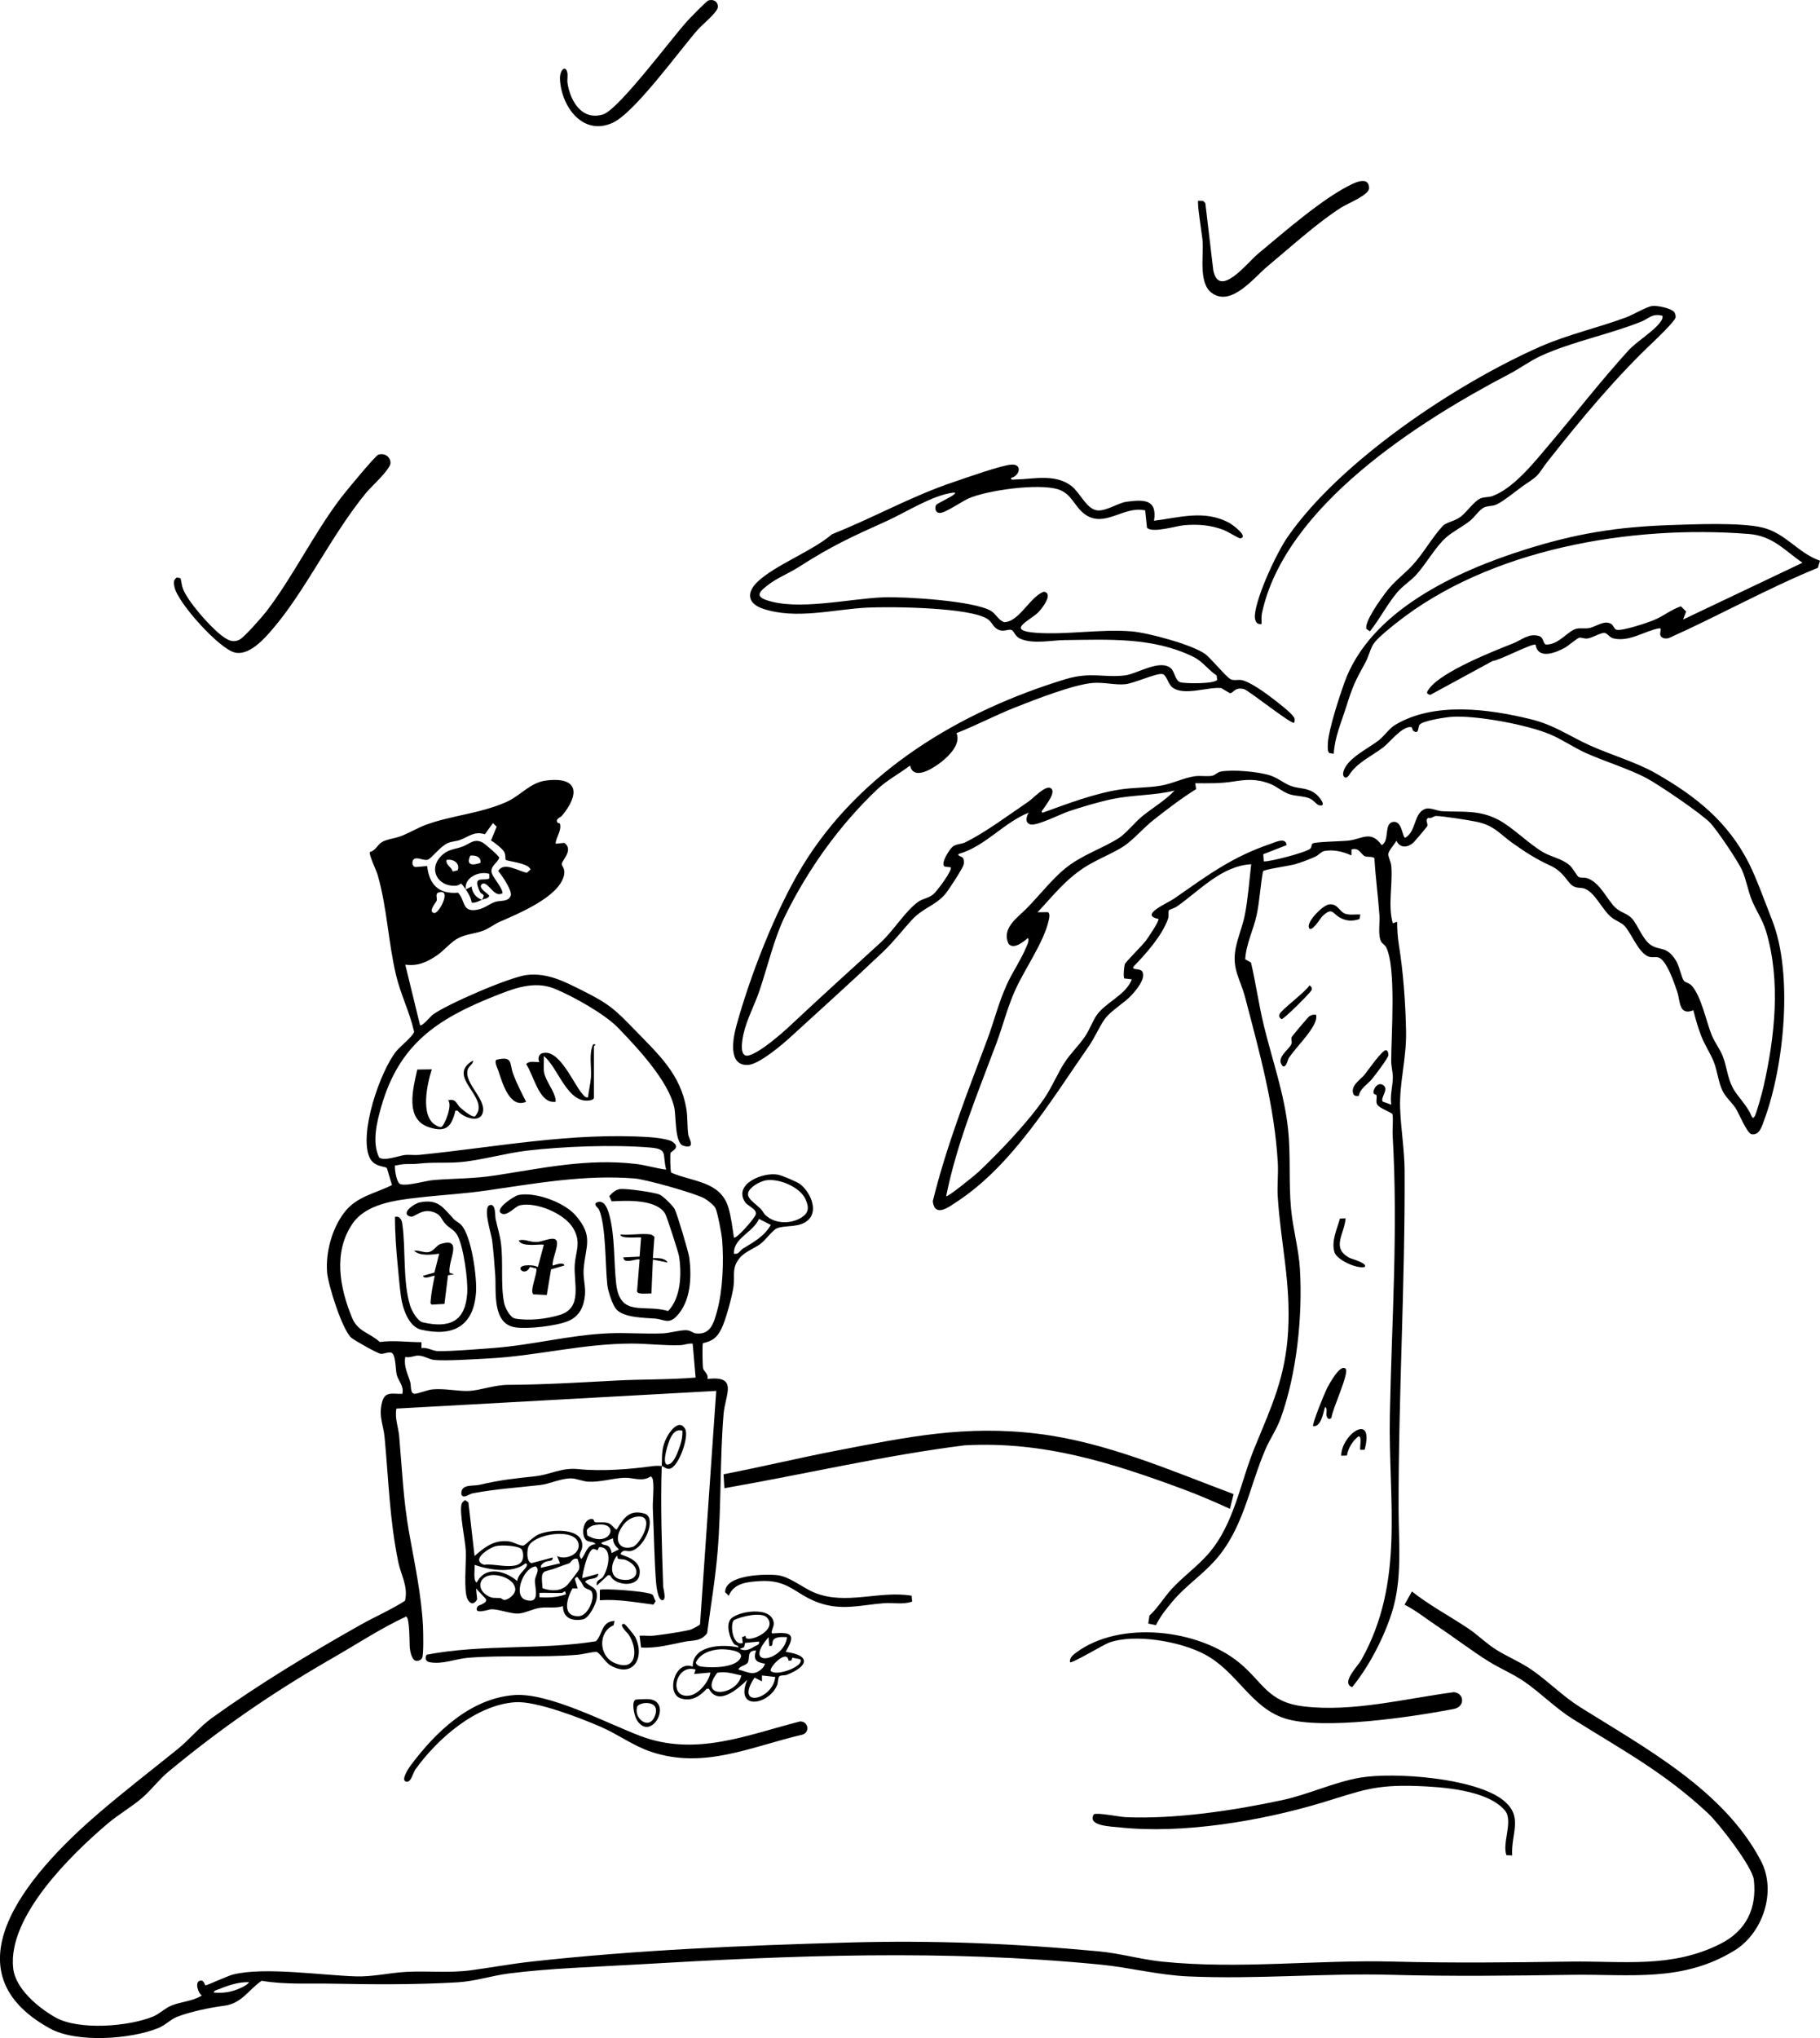 <?xml version="1.0" encoding="UTF-8"?>
<svg id="Calque_2" data-name="Calque 2" xmlns="http://www.w3.org/2000/svg" viewBox="0 0 1234.04 1381.15">
  <g id="Illu_Vectorisée_BLACK_" data-name="Illu Vectorisée (BLACK)">
    <g id="Island">
      <g id="island">
        <path d="M378.04,557.55c.09.17,1.53.17,1.69.9,1.06,4.86-2.75,8.73-2.99,13.32l5.97-.55c6.29,4.77-1.41,11.41-1.82,14.23-.2,1.37,2.8,3.06,1.37,8.35-3.87,14.32-30.79,25.33-43.18,30.77-3.8,1.67-7.48,4.57-11.02,5.97-5.31,2.1-11.66,2.42-16.96,5.03-5.36,2.64-9.75,8.47-15,11.99-6.82,4.57-12.76,7.28-21.3,6.19l9.99,40.97c1.17,1.31,7.2-5.97,8.51-6.97,9.28-7.03,52.68-25.77,63.93-27.01,14.44-1.6,25.73,4.62,38.17,10.81,18.16,9.02,22.07,13.08,35.77,27.19,15.53,15.99,30.31,29.37,34.22,52.73.99,5.91.47,12.44,1.32,17.67.38,2.33,5.36,9.88-3.33,7.35-5.96-1.73-4.86-19.83-6.17-25.84-3.96-18.21-25.04-40.52-37.97-53.97-9.11-9.48-30.82-21.6-43.29-26.67-13.87-5.64-28.04.01-41.17,5.26-38.77,15.49-64.23,32.69-76.25,74.66-3.04,10.63-6.43,24.19-1.47,34.48,3.33,2.72,13.51-1.21,17.3-1.65,3.28-.38,6.63.23,9.9-.1,52.18-5.21,102.98-15.41,155.96-12.02,3.75.24,13.06,1.24,15.82,3.16,5.84,4.06-1.11,6.49-1.39,7.59-.37,1.48-.19,12.34.47,13.32,14.38,6.22,33.19,5.73,38.66,23.3,1.97,6.34,2.8,14.04,3.86,20.63,1.29,1.58,14.17-13.03,14.84-15.73.88-3.56-5.5-5.5-7.32-8.29-8.08-12.37,12.54-20.57,22.51-18.51,2.66.55,12.54,4.69,14.7,6.28,6.52,4.83,12.85,17.52,5.75,24.28-5.98,5.7-15.47,3.36-21.26,5.73-2.97,1.21-7.71,7.83-10.77,10.22-4.43,3.47-10.65,5.39-14.32,9.67-5.91,6.9-3.35,11.76-4.41,19.58-.89,6.6-5.3,22.87-8.25,28.72s-5.77,8.16-12.52,9.68c-.48,1.06-.23,15.34.06,16.81.5,2.5,3.94,3.95,3.03,7.46,21.19-2.59,12.03,10.8,10.96,23.55-2.58,30.85-1.5,62.01-4.02,92.92-1.52,18.65-4.69,37.27-7.16,55.81-4.45,5.84-9.65,4.65-15.24,5.75-9.69,1.89-19.49,4.69-29.56,3.93l-.99-7.99c3.09-.23,6.41.33,9.47-.02,6.79-.77,18.48-2.47,24.95-4.03,1.03-.25,6.43-3.11,6.57-3.64l10.97-158.21-216.86,11.98c-1.23,6.52,1.35,12.65,1.88,18.62,2.09,23.6,2.75,43.42,7.01,66.94,3.64,20.09,8.12,41.43,9.14,61.82.18,3.64.53,19.33-.54,21.53-.7,1.44-2.4,2.17-3.97,2.07-3.03-.28-4.13-6.2-4.41-8.67-.32-2.76.07-21.2-2.6-21.35-17.34,8.1-33.27,18.63-49.81,28.13-40.77,23.41-75.47,47.33-111.61,77.27-6.08,5.04-11.41,12.27-17.5,17.48-7.4,6.33-16.03,11.17-23.47,17.5-24.62,20.97-67.82,62.91-63.95,97.96,1.54,13.94,17.15,26.83,28.66,33.3,15.81,8.88,49.47,6.24,66.07-.54,4.58-1.87,8.01-5.61,12.52-7.47,6.47-2.67,14.2-2.85,20.67-6.82-2.53-1.53-4.84-9.01-1.49-9.97s3.11,3.02,4.05,3.06c1,.04,15.05-6.46,18.65-7.35,21.32-5.28,60.17.58,83.24,1.27,11.76.35,22.43-2.39,33.93-3.03,14.64-.81,29.18.88,43.9-1.07,14.01-1.86,26.59-4.28,41.08-5.89,70.79-7.84,143.64-10.95,214.91-12.94,57.96-1.62,112.12.59,169.84,5.97,14.45,1.34,28.64,5.5,43,6.97,52.23,5.36,104.73-1.38,156.92-.02,40.13,1.04,79.68.59,119.84,0,35.76-.52,68.76,4.7,101.85-12.07,17.32-8.77,24.8-23.87,22.61-43.36-1-8.91-23.71-38.2-30.97-44.99-29.85-27.91-58.09-42.83-91.87-64.03-11.69-7.33-21.58-17.54-32.73-25.24-7.7-5.32-16.34-8.82-24.24-13.74-11.54-7.19-23.3-16.24-34.98-23.99-7.3-4.84-14.36-10.61-22.07-14.43l5.02-8.98c12.02,9.52,25.6,16.65,38.29,25.15,6.37,4.27,11.88,9.94,18.74,14.24,7.86,4.93,16.51,8.41,24.24,13.74,11.15,7.7,21.04,17.9,32.73,25.24,43.82,27.5,97.55,56.17,122.65,104.21,10.79,20.66,1.38,48.83-17.88,60.69-35.32,21.76-71.01,15.95-110.39,16.53-40.83.6-81.03,1.12-121.84,0-45.78-1.26-91.51,3.14-137.99,1.08-20.78-.92-39.67-6.05-59.92-8.03-106.06-10.35-208.73-6.28-314.8-.02-28.13,1.66-58.04,2.48-85.92,6.02-11.75,1.49-23.05,5.31-34.95,6.02-27.65,1.65-57.37,1.49-84.95.92-16.09-.34-32.01.76-47.97-1.96-8.72,5.99-13.44,15.31-25.14,16.88-10.09,1.36-22.77,3.9-32.36,7.62-4.11,1.59-7.76,5.59-12.47,7.51-18.79,7.69-55.42,10.21-73.4.39-75.43-41.21-7.9-111.15,33.89-146.85,16.98-14.5,35.1-28.5,52.46-42.48,8.25-6.64,15.01-15.22,23.59-21.38,32.01-22.95,65.89-43.38,100.17-62.73,10.05-5.67,20.95-10.34,30.49-16.48,2.29-9.69-2.77-17.51-4.54-26.12-5.96-28.93-6.54-55.61-9.3-84.64-.82-8.66-4.18-14.19-1.74-23.75,1.99-7.8,7.01-5.48,13.75-5.74,1.3-5.22-2.54-8.48-3.74-12.76-.97-3.47-.5-14.63-3.99-15.22-2.35-.4-4.4.95-6.66.9-2.11-.05-18.12-9.17-20.11-10.87-6.21-5.32-15.87-35.93-16.5-44.47-1-13.69,3.28-29.44,11.62-40.43,8.34-10.99,20.7-12.76,32.36-18.64l-3.42-11.48c-.99-1.36-8.77-.55-11.78-7.21-7.33-16.28,7.2-58.56,18.25-72.16,2.3-2.83,11.71-10.5,11.97-13.04-3.01-13.44-9.12-25.13-12.31-38.64-5.25-22.22-6.04-45.55-12.39-67.56-1.04-3.6-5.9-13.29-5.34-15.56,4.27-1.22,5.06-4.98,8.35-6.85,3.52-2.01,9.07-2.47,12.96-4.02,5.62-2.24,11.08-5.5,16.47-7.52,17.62-6.57,37.24-7.63,55.21-15.74,9.24-4.17,15.74-13.02,26.61-14.37,22.14-2.75,22.7,9.36,10.78,23.77-1.26,1.52-4.66,1.97-3.09,4.87ZM332.9,569.62l3.87-9.35-2.5-2.48-5.51,7.57c-7.36-2.26-11.04,1.76-17,3.92-2.48.9-5.2.84-7.99,2-5.18,2.16-11.31,10.64-13.72,11.33-2.96.85-6.99-2.04-9.32-.4-1.83,1.29-1.36,5.57,1.31,5.36l7.6-.66c1.33,12.48,7.85,19.18,20.92,18.07,4.72,4.73,2.8,12.13,10.65,11.81,6.61-.27,9.8-3.98,14.5-5.57,3.45-1.17,9.2.19,10.64-4.43.98-3.15-6.01-13.68-8.55-16.52,3.84-6.54,13.44.05,19.45,1.2l2.47-2.2c-1.29-4.48-16.01-5.54-16.86-6.61-.38-.48.17-3.28-1.05-5.45-1.11-1.97-6.58-6.41-8.91-7.59ZM297.38,604.84c-2.56.83-.69,3.77-1.34,5.63-.41,1.18-6.02,7.36-1.73,8.28,3.38.73,12.34-16.93,3.08-13.91ZM451.68,792.64c-2.76-10.88,1.59-13.98-11.45-15.02-24.88-1.98-58.05-.73-82.86,2.16-14.62,1.7-32.2,6.81-46.11,7.85-9.67.72-17.18-.19-27.98,1.01-4.65.52-9.04-.26-13.96,1.04-1.38.36-1.55-.88-1.55,1.48,0,2.54,1.24,10.49,3.7,11.33,4.53,1.54,17.15-2.39,22.84-2.82,14.73-1.1,26.88-.82,41.84-3.13,31.54-4.88,62.24-11.61,94.93-7.75,6.99.83,13.66,2.98,20.61,3.86ZM285.79,913.58c4.1-.65,7.53,2.07,11.49,2.08,10.56.03,26.08-1.28,36.96-2.09,26.76-1.99,52.21-8.95,78.92-10.02,11.97-.48,24.09.58,36.06.08,4.77-.2,11.5-2.22,15.97-2.15,3.16.05,4.41,1.96,6.95,2.2,9.83.93,11.93-7.46,14.04-15.04,3.92-14.09,4.65-33.86,3.45-48.49-.32-3.88-3.05-18.37-4.53-21.45-.9-1.88-5.43-5.44-7.45-6.54-6.64-3.62-39.66-12.92-47.43-13.53-33.85-2.67-66.92,3.35-99.89,8.11-16.2,2.34-30.83,3.03-47.06,4.91-14.88,1.72-34.98,4.02-44.29,17.67-13.2,19.34-8.67,43.41-.21,63.84,3.88,9.38,11.7,9.89,18.76,16.3,9.48-1.28,18.63.13,28.25.14v4.01ZM519.37,799.89c-2.23.37-5.8,2-7.66,3.32-9.68,6.87-1.71,10.42,3.96,15.9,1.41,1.36,2.12,3.29,3.48,4.52,6.36,5.77,16.56,5.98,23.75,1.78,5.62-3.29,5.81-7.07,3.23-12.77-3.74-8.29-18.14-14.19-26.76-12.74ZM497.66,849.61c3.19.78,4.06-2.23,6.05-3.44,7.3-4.42,14.38-8.18,18.94-16.03l-8.01-4.1c-4.1,9.32-17.51,12.98-16.97,23.57ZM469.67,910.58c-2.91-.36-5.6.94-8.45,1.04-11.07.4-22-1.11-32.97-1.09-33.59.06-63.87,8.34-96.94,10.08-8.66.46-29.56,1.86-37.05.98-3.66-.43-6.82-2.92-10.85-2.92-2.4,0-5.71,1.7-8.61.89-1.17,6.59,1.66,11.25,3.36,17.14.74,2.57-.18,7.8,3.07,7.84,2.19.03,8.48-2.64,12.07-2.97,8.38-.76,17.58,1.42,24.93,1.04,7.15-.37,17.16-4.05,25.99-4.1,25.77-.16,48.46-1.61,73.99-2.94,17.79-.92,35.7-.52,53.45-2.01l-2-22.98ZM168.86,1343.34c-6.67-.32-13.85,2.04-19.94,4.53-1.19.49-4,1.03-4.03,2.45,6.75.61,12.26-.31,18.36-3.11,1.56-.72,4.83-2.33,5.61-3.87Z"/>
        <path d="M685.54,323.93c-.27,1.58,1.41,1.05,2.52,1.03,12.65-.2,27.22-4.18,38.47,4.43,5.76,4.41,10.25,15.79,17.56,16.5,6.06.58,13.94-5.1,19.98-5.89,11.68-1.53,20.71-1.62,18.4,12.91,17.49-2.2,34.29-7.6,51.02,1.44,1.83.99,13.54,9.34,7.42,10.55-.62.12-8.8-4.82-11.23-5.74-8.78-3.35-17.32-4.02-26.71-3.24-5.44.45-21.42,5.59-25.26,1.75l-1.23-11.76c-14.6-3.38-27.55,12.35-41,2.53-7.08-5.17-8.77-13.95-18.14-16.84-13.3-4.1-47.38.51-60.47,6.12-4.28,1.84-15.94,9.96-19.63,9.91-2.97-.04-3.71-3.28-2.45-5.52.37-.66,9.7-5.12,11.73-6.75,1.3-1.04,1.8-1.75-.45-1.46-14.01,1.77-31.74,13.29-44.8,19.17-23.97,10.8-37.41,16.89-59.72,31.22-6.55,4.21-14.82,7.45-20.82,12.16-4.78,3.77-9.39,7.3-1.32,10.14,21.5,7.58,56.38-.93,79.64-1.78,14.52-.53,61.27,2.31,72.85,9.18,3.26,1.93,5.18,6.4,8.92,7.63,10.08.14,17.81-17.67,27.06-20.62,6.63,1.24-1.39,11.46-3.81,13.89-5.82,5.85-22.93,12.5-1.09,13.99,20.58,1.4,42.89-2.63,63.99-1.03,11.06.84,41.73,9.05,50.41,15.54,3.57,2.67,14.22,15.57,17.04,16.94,2.28,1.11,5.07.1,7.42.57,6.06,1.21,16.68,9.08,21.88,13.09,3.55,2.74,11.58,8.83,13.78,12.31.59.93.35,3.12-.1,3.5-1.58,1.3-29.52-20.91-33.72-22.74-6.49-1.75-6.98,2.49-9.72,2.72l-5.97-3.49c-9.38-.85-25.34,5.57-33.06-.46-3.16-2.46-3.89-8.69-6.96-9.05-4.47-.53-18.81,6.29-25.1,6.92-6.69.66-14.4-1.46-21.86-.87-13.11,1.04-39.38,11.34-52.46,16.49s-26.52,12.22-39.98,17.52c3,7.27-4.71,15.09-10.09,19.36s-19.1,13.29-21.39,2.59c-6.98,5.33-15.68,9.93-22.04,15.94-25.73,24.32-47.15,54.21-62.79,86.12-7.36,15.01-11.91,34.59-17.34,50.62-3.26,9.62-8.54,19.22-10.78,29.2-.74,3.31-3.42,16.36,3.51,14.6,7.75-1.97,22.35-14.78,28.51-20.56,20.11-18.84,40.55-37.38,60.95-55.97,8.51-7.76,16.9-21.5,25.41-27.55,3.28-2.33,6.53-2.27,10.06-4.93,2.53-1.91,13.67-16.89,11.97-18.51l-4.04-.45c-3.12-2.09,3.49-11.98,5.5-13.57,2.26-1.79,5.67-1.58,8.22-2.78,12.9-6.07,30.78-19.36,43.19-27.77,3.23-2.19,11.68-11.5,15.15-8.98,3.76,2.74-3.49,11.36-5.11,14.02-.47.77-1.98,1.76-.46,2.54,16.37-5.93,35.02-13.03,52.27-15.69,9.12-1.41,18.34-1.12,27.41-2.57,8.1-1.29,16.21-5.49,23.52-6.46,3.91-.52,8.28.34,11.69-.3,2.22-.42,3.44-2.47,6.09-2.91,8.3-1.37,25.05.07,33.21,2.67,5.26,1.68,9.42,5.41,13.92,7.07,6.26,2.31,11.4.89,17.3,5.68,2.55,2.07,7.81,9.04,1.65,7.36-1.32-.36-3.47-3.51-6.37-4.64-4.17-1.63-9.01-1.36-13.28-2.71-4.53-1.44-8.67-5.28-13.01-6.98-9.48-3.71-16.43-3.02-25.56-1.59-8.43,1.32-16.88,1.16-25.4,1.09l.58,4c-10.06,6.31-19.69,13.64-29.02,21.02-6.32,4.99-13.57,13.27-19.59,17.38-7.27,4.96-19.02,9.35-27.23,14.75-13.51,8.89-20.78,18.75-31.67,30.3l7.05-.07c1.65,1.17.86,3.94.5,5.62-3.12,14.45-16.44,33.26-22.72,47.24-5.36,11.92-8.29,24.11-12.8,36.17-12.71,33.96-26.84,67.69-33.99,103.42.84,1.09,20.26-14.84,21.99-16.48,14.33-13.57,33.85-33.99,44.79-50.15,5.25-7.76,8.64-16.49,13.74-24.24,4.06-6.16,9.5-11.25,13.63-17.35,3.19-4.7,5.09-10.29,7.76-14.22,5.97-8.8,19.88-13.73,23.99-24.47l-5.1-.61c-.86-1.14-.12-8.28.32-9.68s11.84-12.66,14.19-15.79c1.35-1.8,9.59-13.83,8.58-14.89-13.2-2.62,6.1-10.58,10.71-13.78,21.9-15.22,38.85-28.08,64.99-36.95,3.22-1.09,10.72-4.97,11.23.73l-15.82,6.18.34,4.84c3.91.41,28.67-6.1,31.47-8.55,1.08-.95.7-2.84,1.64-3.55,1.66-1.25,20.36-1.45,24.73-2.03,9.1-1.21,14.87-7.03,22.11,3.1,5.79-2.97,1.02-15.1,8.15-15.76,5.79-.53,5.86,10.78,7.84,10.76,7.88-4.47,5.5-17.52,14.25-19.74,2.68-.68,7.78,1.61,10.75,1.77,13.99.75,24.99-1.1,38.15,5.82,9.87,5.18,21.22,16.89,30.76,22.21,5.49,3.06,12.19,4.08,17.44,8.54,2.43,2.06,5.08,7.33,6.08,7.91,1.61.93,4.09.28,6.04.96,8.82,3.06,13.21,14.39,19.05,19.92,3.59,3.41,8.22,3.89,11.41,7.58,3.92,4.54,7.08,13.94,12.4,17.58,6.39,4.37,10.77.39,17.24,10.74,2.24,3.57,3.89,11.95,5.33,13.66,1.03,1.22,3.59,1.32,5.49,3.5,6.51,7.47,9.65,24.21,13.48,33.49,1.97,4.76,5.45,9.27,7.26,13.73,2.81,6.88,3.28,14.59,6.68,21.3,3.36,6.62,10.31,12.52,13.05,19.93.97,1.2.98,1.26,1.98.02,1.19-1.47,5.33-16.87,6.03-19.96,7.68-33.93,11.95-71.79,1.72-105.73-2.37-7.86-6.82-13.95-9.74-21.25-2.55-6.36-3.62-13.49-6.34-19.65-2.87-6.5-16.76-27.03-21.65-32.31-5.7-6.15-34.69-25.77-42.81-30.14-12.42-6.69-28.97-11.51-42.32-17.64-8.06-3.71-15.45-8.91-23.63-12.34-15.56-6.52-49.5-12.84-66.17-11.86-4.24.25-19.57,2.53-22.17,5.3-1.34,1.43-.19,7.1-4.31,4.23-.66-.46-.63-2.47-1.55-2.56-6.11-.56-14.05,10-18.49,13.47-8.16,6.38-18.01,10.32-23.66,19.28-1.78,2.83-4.37,1.25-3.84-1.75,1.66-9.36,16.96-16.4,24.07-21.97,3.93-3.08,6.95-7.99,11.37-10.62,26.5-15.73,63.41-10.69,91.91-3.68,15.79,3.88,25.4,11.07,39.47,17.49,14.12,6.44,31.96,11.59,44.95,19.01,27.31,15.59,49.09,32.81,63.51,61.41,4.91,9.74,11.33,27.45,15.62,38.35,14.25,36.2,8.15,98.43-5.21,134.68-1.52,4.12-3.19,11.15-8.73,10.28-3.08-.48-8.62-14.07-10.69-17.38-2.47-3.95-6.82-7.5-9.01-11.98-2.95-6.03-3.49-13.6-6.06-19.93-2.38-5.86-6.02-11.09-8.5-17.48-2.16-5.58-3.8-11.45-5.26-17.24-9.98,3.92-8.87-6.47-10.93-12.54-1.83-5.38-7.15-21.65-12.74-23.24-2.65-.75-4.86.55-7.85-1.14-6.5-3.68-10.78-15.93-15.43-20.55-2.17-2.16-5.7-3.19-8.52-5.47-6.43-5.19-11.28-17.14-18.42-19.55-2.43-.82-4.86-.13-7.43-1.57-4.31-2.41-6.13-9.65-15.88-14.1-9.49-4.33-16.94-9.14-25.63-15.34-8.58-6.11-12.02-11.6-23.8-14.18-5-1.09-23.54-4-27.92-4-1.42,0-3.19,2.04-5.33,1.24l-.93,1.11c-.35,1.47.86,3.2.41,4.45-.25.7-8.9,10.82-9.53,11.36-4.09,3.46-9,3.71-11.41-1.4-1.32,2.56-5.6,6.86-5.5,9.36.09,2.14,1.8,4.88,2.04,8.07.99,12.97-2.41,25.97.97,38.53l2.98-1.01c-.01,4.95.34,10.49,1.13,15.37,3.02,18.59,4.57,39.93,4.92,59.05.33,18.3-4.63,34.66-4.03,52,.47,13.54,2.95,28.31,3.03,41.93.43,76.65-4.24,153.08-4.08,229.96.05,23.39,2.69,47.34-4.68,70.19-5.63,17.42-15.31,35.99-26.79,50.19-7.86-2.83,3.8-14.13,6.33-18.68,29.52-52.92,18.1-107.2,19.23-165.67,1.23-63.73,5.62-124.74,1.92-188.89-.28-4.94.44-9.96-.09-14.9-.49-1.44-8.83-4.08-10.36-6.63-1.16-1.94-.09-4.34-.52-6.32-.18-.85-2.14-.31-2.09-2.13.07-2.76,3.09-6.64,6.1-5.08,5.13,2.66-1.58,8.75.13,11.42l5.86,2.12c-.99-6.12,1.05-12.7,1.06-18.45,0-3.98-1.1-7.34-1.11-10.98-.03-17.05,3.6-63.91-3.52-77.43-.73-1.39-2.57-2.27-3.31-3.69-2.3-4.39-.75-12.57-1.13-17.86-.92-12.84-2.66-25.69-3.42-38.56-1.06-1.47-4.55-.56-6.55-1.44-2.47-1.09-3.91-6.28-9.01-4.49v4c-5.69-2.56-12.11-4.19-18.47-2.98-2.06.39-3.83,2.82-6.14,3.86-4.23,1.9-9.4,3.88-13.86,5.13-3.7,1.04-21.04,3.51-21.5,4.71-1.76,9.48-2.29,20.16-4.27,29.48-2.15,10.12-7.2,19.74-7.8,30.16l3.93,2.24c3.34,14.26,5.34,28.94,8.82,43.15,5.66,23.12,13.75,45.71,16.3,69.65,1.9,17.89.36,36.04,2.02,53.95,1.26,13.68,5.21,27.26,6.03,40.94,1.91,31.9-2.14,70.99-13,101.02-2.84,7.86-7.33,14.02-10.51,21.47-11.09,25.91-14.83,53.86-34.47,75.47-9.02,9.93-19.76,16.97-28.52,27.44-4.21,5.03-8.28,10.06-11.1,15.94l-5.24-1.07.81-5.42c5.79-5.3,9.76-12.2,15.02-17.96,7.63-8.36,17.02-14.98,24.52-23.45,17.97-20.26,21.89-48.47,31.98-72.96,11.33-27.48,20.75-47.39,22.51-78.43,1.88-33.08-5.02-59.4-7.03-91-.48-7.62.47-15.4.03-23.02-2.19-38.45-12.4-74.79-22.08-111.84-3.4-13-9.2-19.49-6.48-33.57,1.45-7.5,4.74-15.08,6.24-22.75,2.14-10.99,2.96-23.02,4.29-34.19-20.24,1.11-35.11,18.02-50.64,28.81-1.2.83-5,2.07-5.16,2.33-.56.94.06,3.93-.62,5.88-3.93,11.28-15.21,24.03-23.51,32.46-1.13,2.71,5.01.48,6.34,3.74,1.86,4.58-4.24,11.86-7.32,15.26-5.23,5.76-14.26,10.65-18.45,16.53-3.69,5.18-6.65,12.42-10.72,18.26-25.1,35.95-51.63,80.67-89.46,105.42-5.56,3.64-14.98,11.01-16.37-.27,9.21-37.5,23.29-73.21,36.8-109.22,4.77-12.7,7.64-24.94,13.37-37.6,3.74-8.26,9.29-16.31,12.7-24.27.88-2.05,2.84-5.45,1.65-7.34-2.98,2.54-9.56,7.98-13.04,4.06-5.19-10.4,5.92-17.82,12.06-24.02,8.3-8.38,17.24-19.8,25.99-26.98,11.52-9.46,25.69-13.71,36.96-21,4.3-2.78,10.94-10.84,15.47-14.52,7.25-5.88,15.63-10.73,22-17.47-13.73,3.42-27.97,2.84-41.79,5.67-9.18,1.88-20.73,5.32-29.68,8.29-5.79,1.92-21.34,9.86-25.93,9.05-4.22-.74-3.26-5.28-1.53-8.02-17.2,6.89-29.29,22.75-47.48,27.97-1.12,1.55,2.18,1.28,3.04,2.99.72,1.42.62,2.79.3,4.29-.53,2.46-10.13,17.16-12.3,19.73-6.97,8.26-15.01,9.2-23.01,17.96-6.69,7.33-12,14.42-19.46,21.52-20.48,19.47-41.61,38.38-62.45,57.48-5.77,5.29-21.48,18.69-29.03,19.03-13.97.63-9.96-18.75-7.74-26.82,9.27-33.68,26.39-77.71,44.43-107.48,39.24-64.76,107.36-105.43,178.67-127.14,16.94-5.16,26.19-.83,40.4-2.57,8.14-1,23.95-11.47,31.26-4.6,2.32,2.18,2.81,8.31,6.21,9.26,3.58.99,23.31,1.21,24.94-1.69l-.34-2.9c-6.28-4.22-9.14-9.42-16.16-12.82-27.41-13.29-57.16-11.48-86.84-11.18-8.98.09-21.96,3.06-30.71-1.18-2.87-1.39-3.8-5.13-5.4-5.66-2.4-.79-4.48,1.25-8.01.15-4.13-1.29-4.78-5-7.8-7.27-11.14-8.35-66.71-8.79-82-8.03-22.88,1.14-48.15,8.25-70.63.76-10.47-3.49-11.49-10.82-3.79-18.22,11.83-11.36,37.3-20.83,50.62-32.33,28.22-11.16,53.72-25.73,82.54-35.39,7.85-2.63,32.75-11.53,39.29-11.76,7.45-.26,5.13,7.89-.54,9.04Z"/>
        <path d="M1234.04,380.01l-1.45,4.79c-34.36,14.04-66.71,32.24-100.57,47.41-1.66.74-4.22.69-5.53-.6-2.34-2.29,1.39-6.31-1.75-5.76-9.52,1.68-19.77,9.35-30.77,6.8-2.69-.62-4.13-3.64-6.15-3.74-2.54-.13-8.27,3.37-11.31,3.77-2.34.31-4.19-.75-5.59-.54s-7.55,5.56-9.97,6.88c-6.09,3.33-18.07,8.15-19.75-2.06-1.71-1.51-24.7,10.76-29.25,11.03l-42.1,22.91c-3.55-.73-2.2-2.34-.51-4.56,8.62-11.32,42.7-24.85,56.63-30.32,5.8-2.28,10.56-7.11,17.62-4.97,3.45,1.04,2.48,5.82,5.08,5.78,8.67-.13,14.54-9.51,20.3-10.76,2.76-.6,5.69.11,8.55-.44,4.94-.97,10.41-5.78,15.13-2.66,1.4.93,1.83,3.28,3.27,3.77,3.53,1.22,21.7-4.85,25.98-6.71,6.15-2.66,11.43-7,17.84-9.14l3.52,3.53-2.05,5.43,80.92-38.47c-12.35-8.6-20.2-18.24-36.42-19.52-79.57-6.29-175.86,9.98-239.28,60.6-4.11,3.28-12.33,9.8-15.1,13.88-2.26,3.34-3.24,8.47-5.47,12.52-7.31,13.28-8.61,16.05-13.25,30.72-3.24,10.24-7.68,20.25-8.26,31.22l-3.05-.45-.78-1.21c-.37-1.93-.27-3.88-.14-5.83.58-9.15,7.84-31.42,11.2-40.76,17.58-48.85,76.31-75.58,122.7-90.17,34.43-10.83,62.1-15.31,98.38-16.54,16.36-.55,47.46-1.9,62.36,1.69,15.83,3.82,23.9,17.14,38.99,22.46Z"/>
        <path d="M1134.97,211.24c.84.86,1.41,2.84,1.11,4.03-.64,2.56-12.1,13.66-14.82,16.22-25.37,23.85-49.61,53.02-71.36,80.55-7.17,9.08-4.96,9.19-15.14,15.84-5.36,3.5-15.63,12.34-20.71,14.27-2.78,1.05-5.32.48-8.1,1.89s-6.37,6.62-9.15,8.84c-5.09,4.08-11.87,7.41-16.47,11.51-7.13,6.37-13.49,18.03-20.44,25.54-3.51,3.79-8.72,7.03-12.5,11.48-6.74,7.94-11.93,18.26-18.53,26.45l-2.37-1.66c-1.49-4.79,9.76-20.27,13.06-24.64,6.05-8.01,11.98-11.79,18.32-18.66,7.14-7.73,13.45-19.11,20.44-26.53,2.25-2.38,8.05-3.18,11.93-6.06,4.12-3.05,9.29-10.69,13.5-12.49,3-1.28,5.38-.61,8.3-1.69,14.56-5.39,28.71-23.41,38.27-34.68,17.84-21.02,35.45-43.79,53.91-64.01,5.95-6.52,17.69-13.16,22.06-19.91.79-1.23,1.23-1.99.95-3.54-7.09-1.84-9.42,2.01-14.46,4.02-21.83,8.69-46.68,13.47-67.84,23.1-7.57,3.45-14.28,8.55-21.61,12.37-61.12,31.93-152.24,89.57-167.67,162.12-.51,2.39-.18,4.85-.24,7.25-3.77.77-4.8-2.77-4.55-6.03.97-12.62,14.69-42.08,22.14-52.84,35.77-51.65,114.36-104.03,171.62-129.19,18.47-8.12,39.26-12.73,58.15-19.8,4.81-1.8,13.61-7.11,17.45-7.61,3.53-.46,12.39,1.45,14.74,3.85Z"/>
        <path d="M836.44,1012.55l-2.5,9.96c-10.18-4.59-20.5-9.11-30.97-13-49.09-18.23-95.41-32.97-148.96-30.01-54.74,6.89-108.52,19.6-162.84,29.04l-.58-9.43c25.72-4.97,51.26-11.13,76.99-16.09,47.79-9.21,86.91-17.43,136.31-11.35,46.26,5.7,89.41,24.72,132.54,40.88Z"/>
        <path d="M321.78,1054.5c6.93-6.13,13.47-11.19,23.39-9.9,2.82.36,7.75,3.3,9.87,2.76,1.21-.31,6.68-6.13,10.41-7.64,8.67-3.52,31.26-4.74,29.23,9.22-.38,2.62-3.21,4.74-.47,7.56,3.21-3.76,3.44-9.47,9.49-10-.66-1.93-4.11-1.27-5.94-2.53-4.41-3.03-2.35-15.87,4.31-14.47.67.14.55,1.84,1.31,2.01,2.35.54,5.23-.21,8.36.5,3.56.81,4.75,4.5,6.45,4.52,4.74-7.9,8.63-13.72,18.79-10.79,8.55,2.46.48,23.36-9.27,25.38-2.82.59-4.91-1.69-6.99,1.89-.03,1.3,15.39,2.97,12.76,14.78-1.87,8.36-17.11,6.52-19.79-.28h-1.47s-7.5,6.99-7.5,6.99c-.94-3.83,2.72-3.94,4.02-5.73,3.42-4.72,7.27-19.52-1.62-20.3-1.88-.16-1.21,2.01-2.01,2.04-.74.03-1.84-.92-2.78-.78-3.93.59-7.18,16.04-7.61,19.77l10.98-2.99c-.12,4.61-6.81,2.37-8.97,5.49,4.22,4.16,8.66,3.39,7.93,10.87-.4,4.05-5.26,13.77-9.46,14.58-7.19,1.4-13.51-.91-13.48-8.97-5.1,1.62-10.37.47-15.38,1.11s-10.56,3.81-15.14,3.92c-5.26.13-12.81-2.97-18.07-2.94-1.29,0-12.84,4.22-9.24-1.97.43-.73,7.31-2.24,5.41-5.14l-6.52-6.97.75,7.37c-1.88,3.58-4.67,3.52-6.53-.11-2.8-5.47-.79-25.2-1.18-32.79s-4.51-26.12-2.83-31.73c.36-1.2,1.45-1.91,2.3-2.7l2.32,1.66,4.17,36.31ZM432.5,1027.77c-5.65.5-9.41,4.05-12,9.04-4,7.7,0,14.07,8.49,11.49,5.16-1.57,15.83-21.62,3.51-20.53ZM402.43,1033.73c-1.56.35-4.13,1.9-4.58,3.49l.34,3.3c16.08,9.64,23.57-11.13,4.24-6.79ZM377.74,1054.5c5.47,2.97,15.65-1.01,14.59-8.04-1.78-11.75-31.17-6.97-34.14,1.97-.91,2.74-1.34,10.06,2.25,10.9l14.29-3.83c.37,3.18-3.4,1.69-5.96,3.53-1.17.84-2.35,1.77-2.03,3.45l12.98-3.01-1.99-4.98ZM414.72,1052.5l4.96-2.5c-2.32-2.03-4.09-4.24-3.99-7.49l-7.98,3.01c.4,1.84,3.22,1.04,4.97,2.51,1.26,1.06,1.83,2.89,2.03,4.48ZM353.49,1049.75c-2.73-2.4-13.37-2.77-17-2.02-4.34.89-17.89,9.33-8.19,12.74,7.8-1.44,27.66,6.15,26.39-7.37-.09-.95-.5-2.74-1.19-3.35ZM418.94,1056.19c-.54-.35.13-2.03-.73-1.69-3.92,4.53-5.32,14.05,2.2,15.77,12.55,2.86,15.18-8.31,4.03-13.02-1.89-.8-4.44-.36-5.5-1.06ZM391.67,1056.53c-3.17-1.28-4.81,2.62-5.69,2.91-3.46,1.12-5.34,1.83-8.7,3.1-9.41,3.57-10.75.14-9.4,13.81,5.79,1.99,12.31,2.3,16.89-2.32.8-.81,7.59-9.63,7.77-10.24.75-2.53-.2-4.89-.86-7.25ZM350.74,1071.49c.28-4.02,4.14-6.64,6-9.5.85-1.31.7-2.54-.5-2.47-8.54,7.04-24.59,4.46-34.47.98.37,2.66-1.17,10.8,1.5,11.98,5.87-11.69,19.24-8.01,27.46-1ZM363.25,1061.52c-8.65.88-15.56,20.14-6.79,22.75,10.43,3.1,5.98-8.64,6.23-13.25.18-3.4,3.74-7.04.56-9.5ZM331.5,1067.74c-7.12,1.84-7.71,9.19-1.69,13.19,4.08,2.71,5.56,1.71,9.44,2.08.88.08,1.71,1.34,2.81,1.27,3.03-.21,7.87-4.23,7.29-7.83-1.09-6.79-12.07-10.2-17.85-8.71ZM393.18,1071.02c-1.42-1.54-1.49-3.69-3.46-1.01l1.99,6.47-3.48-.06c-3.87,6.57-7.5,19.03,4,18.88,5.49-.07,9.58-8.71,9.58-13.32,0-5.83-3.03-3.84-5.66-6.44-1.08-1.07-1.33-2.74-2.97-4.52ZM381.23,1079.48c-5.14.25-10.35-.18-15.49,0v2.99c6.41.37,11.93.11,17.99-2.01l-.52-2.01c-.92.1-1.68,1.01-1.98,1.02Z"/>
        <path d="M725.51,1126.45c-.47-2.89,2.05-4.93,4.06-6.43,29.71-22.18,83.06-16.05,110.87,6.92,15.92,13.14,19.15,26.57,43.48,29.48,33.4,3.99,68.79-5.3,101.79-9.64,7.05.5,8.08,9.86-.11,11.42-27.91,5.32-89.14,14.61-114.72,6.26-22.69-7.41-32.05-31.46-53.77-43.17-16.41-8.86-47.72-14.47-65.32-8.02-3.62,1.33-25.14,14.32-26.29,13.18Z"/>
        <path d="M1025.31,1257.39l-3.87-.13c-3.12-8.21,4.86-23.34-1.1-30.37-11.77-13.87-42.43-15.9-59.44-16.51-29.47-1.06-38.24,3.35-64.71,11.32-40.95,12.33-94.53,21.35-137.18,16.69-5.6-.61-22.07-.89-17.36-8.85,2.15-1.35,17.4,1.73,21.3,1.91,33.46,1.55,73.64-4.47,106.48-11.53,17.75-3.82,35.43-12.26,52.75-15.21,23.29-3.96,78.17.2,97.06,15.28,14.02,11.2,5.2,22.37,6.08,37.4Z"/>
        <path d="M256.52,308.13c4.05-1.22,7.99,1.05,8.27,5.37s-13.09,16.27-16.49,20.4c-23.59,28.65-40.83,65.99-63.47,92.43-5.84,6.83-16.02,18.28-25.77,15.84-10.54-2.64-38.48-33.57-40.73-44.24-.58-2.76-1-4.7,1.55-6.57l2.53.5c.63,2.45.77,4.9,1.7,7.29,3.43,8.73,18.2,25.39,25.74,31.23,4.08,3.16,8.02,5.72,12.93,2.88,3.12-1.8,14.78-14.99,17.49-18.48,17.98-23.23,32.33-52.93,50.72-77.2,2.83-3.74,23.52-28.85,25.53-29.45Z"/>
        <path d="M348.55,1148.74c23.5-1.84,63.07,19.18,85.62,27.71,37.39,14.15,71.95-.54,108.24-9.84,5.33-.27,7.16,7.01,1.8,8.91-34.71,8.04-66.74,23.75-102.77,11.65-12.37-4.15-22.24-11.77-34.07-16.9-13.75-5.96-43.9-17.66-58-16.69-26.69,1.83-52.57,24.6-67.58,45.35-1.91,2.64-3.08,9.43-6.49,8.48-3.75-1.04,1.91-9.33,3.08-10.9,16.83-22.63,40.49-45.44,70.17-47.76Z"/>
        <path d="M812.45,136.02l3.38.12,1.44,1.55,5.4,45.57c4.02,19.49,23.05-5.24,30.27-11.23,17.28-14.34,44.76-38.49,64.39-47.54,4.03-1.86,10.96-4.03,10.96,3.04,0,4.67-14.5,10.32-18.83,13.07-16.44,10.46-34.73,27.18-50.06,39.89-9.3,7.71-24.57,27.82-37.9,17.94-8.86-6.57-5.36-24.98-6.07-34.91-.26-3.7-3.98-26.54-2.98-27.5Z"/>
        <path d="M448.69,993.53c-.93,25.45.09,55.54.96,81.49.06,1.75,2.43,9.27-.45,9.43-3.37.19-4.31-10.96-4.49-13.48-1.09-15.65-1.31-32.15-2.05-47.92-.28-6.03.98-14.56.04-20.03-.2-1.17-.5-1.79-1.49-2.47-5.76,3.96-11.78.68-18.02.93-7.42.3-16.02,3.02-24.13,2.67-3.97-.17-8.02-2.17-11.64-2.25-6.97-.15-14.61,3.77-21.28,4.52-15.87,1.79-29.42,2.59-45.43,5.54-3.04.56-6.11,3.94-7.87.98-.69-7.52,7.62-5.62,12.18-6.67,15.23-3.51,22.86-4.15,38.13-5.85,10.08-1.12,17.63-6,29.01-4.81,15.29,1.6,34.8.16,50.14-2,1.77-.25,4.66-.32,6.41-.08.28-7.76-.3-12.63,3.61-19.87,2.22-4.1,8.22-12.07,12.18-5.41,3.07,5.16-4.46,26.24-10.52,27.13-2.54.37-3.81-1.64-5.27-1.85ZM462.68,969.54c-4.25-1.15-6.45,1.72-8.21,5.3-1.29,2.64-5.91,16.59-2.26,17.68,3.9.27,6.41-6.17,7.64-9.31,1.71-4.34,3.13-8.96,2.82-13.68Z"/>
        <path d="M532.64,1119.45c17.61,2.35,15.31,9.77,1.01,15.51-1.51.61-4.05.22-5.06.94-1.23.88-.9,4.38-1.72,6.27-5.95,13.59-28.85,17.08-20.22-3.72-6.39,6.1-19.57,18-25.99,6h-1.46c-4.77,5.15-10.18,8.81-17.56,6.54-10.28-3.16-4.12-26.2,8.05-21.54-.16-14.64,20.15-15.38,30.98-13,.12-1.58-2.06-1.2-3.03-2.45-2.91-3.74-5.42-12.44-2.43-16.51,4.09-5.59,28.58-9.64,29.42,2.61.18,2.64-2.44,6.04-.97,6.88,13.01-1.11,16.24.44,9.01,12.47ZM505.88,1110.16c3.84,2.39,21.18-5.65,14.35-13.77-3.68-4.37-17.69-.94-22.6,1.56-2.8,2.75-1.06,17.7,6.02,15.51l-.52-4,2.4-.83c.13.44.09,1.38.35,1.54ZM521.64,1115.46l-.5-5.99c-18.73,21.41,10.57,16.64,12.49,0-2.54.02-5.37-.4-7.76.73-3.83,1.81-.43,5.72-4.23,5.26ZM514.64,1112.47l-9.44.92-.69,2.9-2.86,1.16c3.9,1.95,7.06.13,10.51-1.96,1.33-.8,2.94-.77,2.46-3.02ZM488.49,1117.71c-6.49.32-13.87,2.75-16.77,9.13,1.05,1.97,2.32,2.38,4.4,2.67,6.55.89,22.81.83,26.04-6.05,2.36-5.04-10.27-5.92-13.67-5.75ZM512.64,1118.47c-6.46.2-4.02,4.85-5.48,8-1.1,2.37-5.55,2.27-6.5,4.98,6.76,1.71,10.75,4.96,16.66-1.31.38-.4,1.46-2.5,1.33-2.66-6.23-1.04-7.97-2.81-6-9.01ZM534.65,1125.45c-.9-8.42-13.57,4.76-12.01,6.99,4.07,3.94,23.03-3.43,19.98-7.97l-5.37-1.07-.71,1.94-1.89.11ZM471.67,1131.46c-13.51-4.35-19.15,19.98-3.98,17.59,6.11-.96,13.1-9.5,13.97-15.59l-10.99.99,1-2.98ZM502.65,1135.46c-5.47-1.22-10.56-2.95-16.33-1.85-13.72,18.18,13.45,15.81,16.33,1.85ZM525.64,1136.46l-9-1.01v4.01s-5.02-2.56-5.02-2.56c-14.09,21.11,12.52,15.29,14.02-.43Z"/>
        <path d="M480.38.28c3.33-.99,6.4.69,6.38,4.33s-10.61,12.06-13.61,15.47c-12.66,14.41-42.88,56.41-57.77,63.15-20.43,9.24-34.89-11.37-35.7-29.63-.25-5.67,3.38-9.82,4.88-4.86.66,2.18-.13,5.25.26,7.73,1.93,12.11,9.67,25.36,23.92,21.14,10.73-3.18,46.9-52.09,57.41-63.52,1.88-2.04,12.89-13.41,14.22-13.8Z"/>
        <path d="M416.7,1098.48l-.69,3c-10.53,4.35-10.21,20.79.69,25.49,15.42,6.65,16.03-9.81,9.42-19.42-.43-.62-7.47-7.24-2.91-7.06.69.03,6.67,7.38,7.33,8.64,6.98,13.2-.5,28.59-16.54,19.54-3.81-2.15-7.27-8.91-9.83-9.24-4.23.3-8.79,1.68-12.95,2.02-24.58,2.01-50.17.06-73.93,2.03-8.5.7-17.12,4.62-26,2.98-2.67-.49-3.46-2.96-1.92-5.1,37.77-7.22,76.64-3.01,114.65-9.08,4.72-4.52,3.45-13.37,12.68-13.8Z"/>
        <path d="M618.48,1085.39c-6.16,2.2-12.96.58-19.38,1.1-15.77,1.28-28.6,5.26-44.47-.52-15.75-5.74-19.89-15.66-39.47-14.47-8.41.51-17.68,1.35-21.01,9.98l-2.48-2.44c-.19-12.02,27.46-12.46,35.47-11.55,8.33.94,17.26,8.65,25.12,11.85,21.35,8.7,44.08-1.61,65.88,2.07l.33,3.98Z"/>
        <path d="M402.72,744.18c-.63.99-1.39,1.29-2.5,1.5-15.52,2.95-21.81-22.52-31.47-29.98.2,3.69-.45,7.61.22,11.26,1.06,5.69,7.04,12.52,7.74,18.26.21,1.75.1,1.49-1.5,1.5-9.92.04-13.62-18.75-18.45-25.53,2.13-2.63,5.96-1.19,8.97-1.5-1.18-1.86-.6-5.07,1.67-5.84,11.66-3.95,21.46,20.75,27.33,27.31,1.1,1.23,2.04,2.85,3.96,2.52.42-4.31,1.72-9.27,2-13.5.47-7.23-1.54-16.28,1.52-22.47,3.06-.26.48,1.08.48,1.49v34.98Z"/>
        <path d="M308.78,752.67c-2.62,11.12-6.48,14.92-17.8,11.29-16.69-5.34-10.92-26.17-8.06-39.14l9.86-.13c-3.13,9.67-8.02,31.72,2.63,37.83,1.05.6,2.55,1.41,3.73,1.22,2-.33,8.02-14.97,4.64-18.06,5.73-1.34,5.47,2.46,8.44,5.04,1.96,1.7,7.57,6.52,9.88,5.86,11.22-12.77-20.65-26.75-1.35-37.89.12,2.63-2.77,3.54-3.54,5.94-3.15,9.77,14.23,21.25,9.66,30.64-2.84,5.84-13.42,1.63-16.61-2.6h-1.48Z"/>
        <path d="M912.38,927.57c2.72,2.73-9.17,27.83-9.52,32.95-.88,1.47-2.12,1.42-3,.06-1.32-2.04.81-6.19-1.46-7.02-1.27,4.06-2.48,13.34-8,12.98-1.05-1.09,7.7-22.35,9.17-25.3,1.16-2.33,9.13-17.36,12.81-13.67Z"/>
        <path d="M356.74,746.67c-11.35,4.82-16.18-13.17-19-21.46-.59-1.74-2.83-5.95-1.03-7.04,11.42-2.67,8.57,2.6,11.29,9.78,2.46,6.47,5.6,12.59,8.73,18.73Z"/>
        <path d="M442.44,1080.74c.84.8,1.32,3.29,2.09,4.43l-1.44,2.26c-12.13-1.53-24.08-3.82-36.38-2.94v-7.01c1.27-1.28,33.22.89,35.73,3.26Z"/>
        <path d="M892.39,687.71c.35,2.2-.07,3.59-.92,5.57-3.12,7.22-12.82,16.72-17.48,23.5-.98,1.43-1.53,6.45-4.07,5.91-5.57-5.66,4.3-11.37,5.75-15.26.57-1.55-.54-3.08.2-4.66.39-.84,11.17-13.64,11.97-14.1,1.59-.93,2.68-1.23,4.54-.95Z"/>
        <path d="M921.33,742.64c-1.57.24-3.25.23-3.83-1.62-1.72-5.52,5-9.31,7.85-12.86,2.1-2.63,12.05-16.99,14.5-16.46,1.16.25,1.65,2.18,1.52,3.44-.2,2.01-9.04,13.59-11.03,16.02-3.08,3.77-8.11,6.41-9.01,11.49Z"/>
        <path d="M912.38,825.64c-.72,10.59-10.03,20.12,2.68,26.8,1.46.77,12.32,3.55,10.31,6.17-5.31,1.47-18.98-4.85-20.53-9.93-2.33-7.64,1.79-15.69,3.68-22.9l3.87-.13Z"/>
        <path d="M922.38,619.75l-.59,3.08c-4.66,1.58-8.8,1.48-13.11-.88-5.43-2.98-5.19-7.62-12.33-.75-.65.63-7.92,12.3-8.96,7.02-.82-4.15,9.4-14.72,13.76-15.29,6.03-.8,6.99,5.09,11.17,6.37,3.19.98,6.77.24,10.05.45Z"/>
        <path d="M925.29,982.47l-2.91.07c-.74-.71,1.52-10.24-1.49-8.99-3.94,3.25-6.71,7.76-7.63,12.85l-3.87.13c.05-14.44,22.7-30.11,15.9-4.06Z"/>
        <path d="M431.19,1151.8c.84-.2,7.79-.41,8.89-.3,16.47,1.68,1.57,29.51-8.21,14.27-1.88-2.93-4.04-13.19-.68-13.97ZM432.01,1156.7c-2.44,7.86,8.01,16.06,11.91,6.48,4.74-11.62-10.82-9.99-11.91-6.48Z"/>
        <path d="M887.9,667.74c1.29,1.04,1.83,1.54,1.35,3.31-.37,1.37-18.93,19.95-20.32,19.65-1.29-1.04-1.85-1.55-1.36-3.32.75-2.76,17.91-15.34,20.33-19.64Z"/>
        <path d="M420.47,805.83c3.89-.54,22.96,2.14,26.79,3.73,2.3.96,9.01,7.6,10.18,9.8,1.59,2.98,9.47,29.27,9.94,33.03,1.68,13.22,1.04,29.63-8.71,39.69-5.38,5.55-8.66,1.97-14.5,1.51-7.14-.56-21.48-.49-26.48-6.5-2.48-2.98-5.43-12.17-5.88-16.11-1.49-13-.8-40.22-5.68-51.29-.52-1.19-4.69-3.86-.84-5.02,4.92-1.49,6.96,5.39,7.91,8.94,3.83,14.17,2.94,31.89,4.6,46.37,2.65,23.07,18.73,13.59,35.2,18.5,8.75-9.02,9.27-25.32,7.42-37.14-.41-2.6-8.21-26.69-9.33-28.65-5.74-10.12-26.18-9.1-36.37-8.53l-1.59-3.53c1.96-2.23,4.23-4.39,7.32-4.82Z"/>
        <path d="M351.48,809.87c11.37-2.34,31.05,4.91,38.76,13.75,12.5,14.34,6.72,20.72,5.5,36.5-.49,6.3,1.52,11.77.87,17.87-.82,7.7-3.75,13.9-10.9,17.08-7.91,3.52-27.81,5.78-36.4,4.45-15.91-2.46-12.72-24.74-13.51-35.46-.58-7.84-1.16-16.04-2.16-23.82-.54-4.18-6.64-22.38-1.35-23.6,4-.93,3.31,7.27,3.72,9.24,1.11,5.33,2.92,10.96,3.63,16.36,1.72,13.07-.32,28.46,2.18,40.8.65,3.21,4.03,9.92,7.46,10.53,9.32,1.68,21.39.31,30.43-2.51,15.53-4.84,9.13-21.42,9.99-33.99.64-9.34,4.63-15.1-1.11-24.81-5.85-9.9-25.12-17.95-36.13-15.42-3.35.77-8.82,8.04-12.73,5.33-4.42-3.07,9.07-11.75,11.75-12.3Z"/>
        <path d="M267.81,824.64c3.19-.7,4.54,1.89,4.93,4.56,2.51,17.11.24,38.93,5.34,55.62,1.1,3.58,5,10.5,8.61,11.33,18.13,4.15,28.92-.48,30.12-20,.54-8.75-2.5-31.73-6.83-39.22-1.99-3.44-5.1-4.56-7.74-7.25-3.37-3.44-2.78-6.79-9.43-8.57-7.17-1.91-11.9,4.01-14.31,3.43-7.53-1.82,2.02-8.83,6.02-9.66,12.72-2.66,16.07,3.77,23.21,11.31,1.55,1.64,3.68,2.47,5.04,3.96,6.97,7.61,10.77,35.63,9.98,45.95-1.73,22.67-15.53,29.96-37.02,25.06-8.65-1.97-12.66-14.29-13.81-22.17-.9-6.15-1.49-13.57-2.11-19.87-1.14-11.44-2.01-22.99-2-34.47Z"/>
        <path d="M304.85,862.56l2.93,1.04-4.01.64-2.41,19.42-8.61.48c-1.2-.8-.83-1.6-.74-2.73.47-5.55,1.6-11.35,2.78-16.79-.68-.53-7.26,2.9-7.99,0l7.76-2.25,3.23-12.75c-5.04.67-12.97,1.81-16.99-2,3.21-.47,6.21,1.36,9.4.98,4.05-.48,5.44-4.57,8.53-5.54,15.82-4.96,4.7,11.51,6.12,19.49Z"/>
        <path d="M441.19,836.62c.49.08,2.38,1.06,2.53,1.68l-1.04,14.31c3.22-.02,8.13-.29,10,2.98l-9.99-1.98-1,22.99c-1.88-.3-9.3,1.04-9.74-1.46l1.74-21.53c-1.27-1.25-10.9,3.72-11-1.49l10.99-.52,1.01-12.99c-3.44-.15-6.96.29-10.41-.09-.98-.11-3.76-.43-3.59-1.91,6.27.72,14.5-.98,20.49,0Z"/>
        <path d="M374.74,857.61c.25.33,7.07-3.02,7.98-.01l-9.08,2.65-2.9,17.36-9.05-.45c-2.85-1.92,2.76-14.01,1.99-17.48l-4.35-1.1c-3.17,7.14-10.83-.09-3.14-1,2.74-.32,5.99-.13,8.53,1.05l4-14.99c-1.15-1-15.02,2.04-16.98-2.99,4.52-1.3,7.22,1.35,12.53,1.03,3.57-.21,9.86-3.46,12.52-1.61,3.14,2.19-2.83,13.87-2.05,17.55Z"/>
        <path d="M315.77,602.76c-4.67-6.73-2.11-2.75-7.05-2.5-12.02.6-18.28-11.18-9.84-19.88,4.91-5.06,8.76-4.52,14.44-6.55,5.15-1.84,7.98-5.86,13.8-2.91,1.67.85,11.29,9.15,11.39,10.34-1.2,3.57-5.79,5.43-5.25,9.65.44,3.45,7.08,9.93,7.51,14.34-5.55,3.67-9.43-7.54-13.48-6.48-4.58,2.71,4.46,7.03,4.46,8.49-1.24,1.94-3.31,1.81-4.98,2.5,2.91-4.2-.43-3.47-1.29-5.24-5.79-11.95,2.93-7.09,6.32-9.22v-3.06c-6.95-2.24-17.15,2.44-16.02,10.52ZM325.76,584.75c.72-4.02-3.51-5.38-6.88-4.88-3.07,6.68,1.57,6.76,6.88,4.88ZM306.91,590.62l3.41-.82c1.86-4.88-3.11-7.9-7.53-7.03-.66,3.64,3.37,4.61,4.12,7.85Z"/>
        <path d="M326.77,609.76c-2.25.93-4.31,2.26-6.93,1.96-.63-3.5-2.07-6.1-4.06-8.96l3.98-1.99c.39,4.18,2.99,7.65,7.01,8.99Z"/>
      </g>
    </g>
  </g>
</svg>